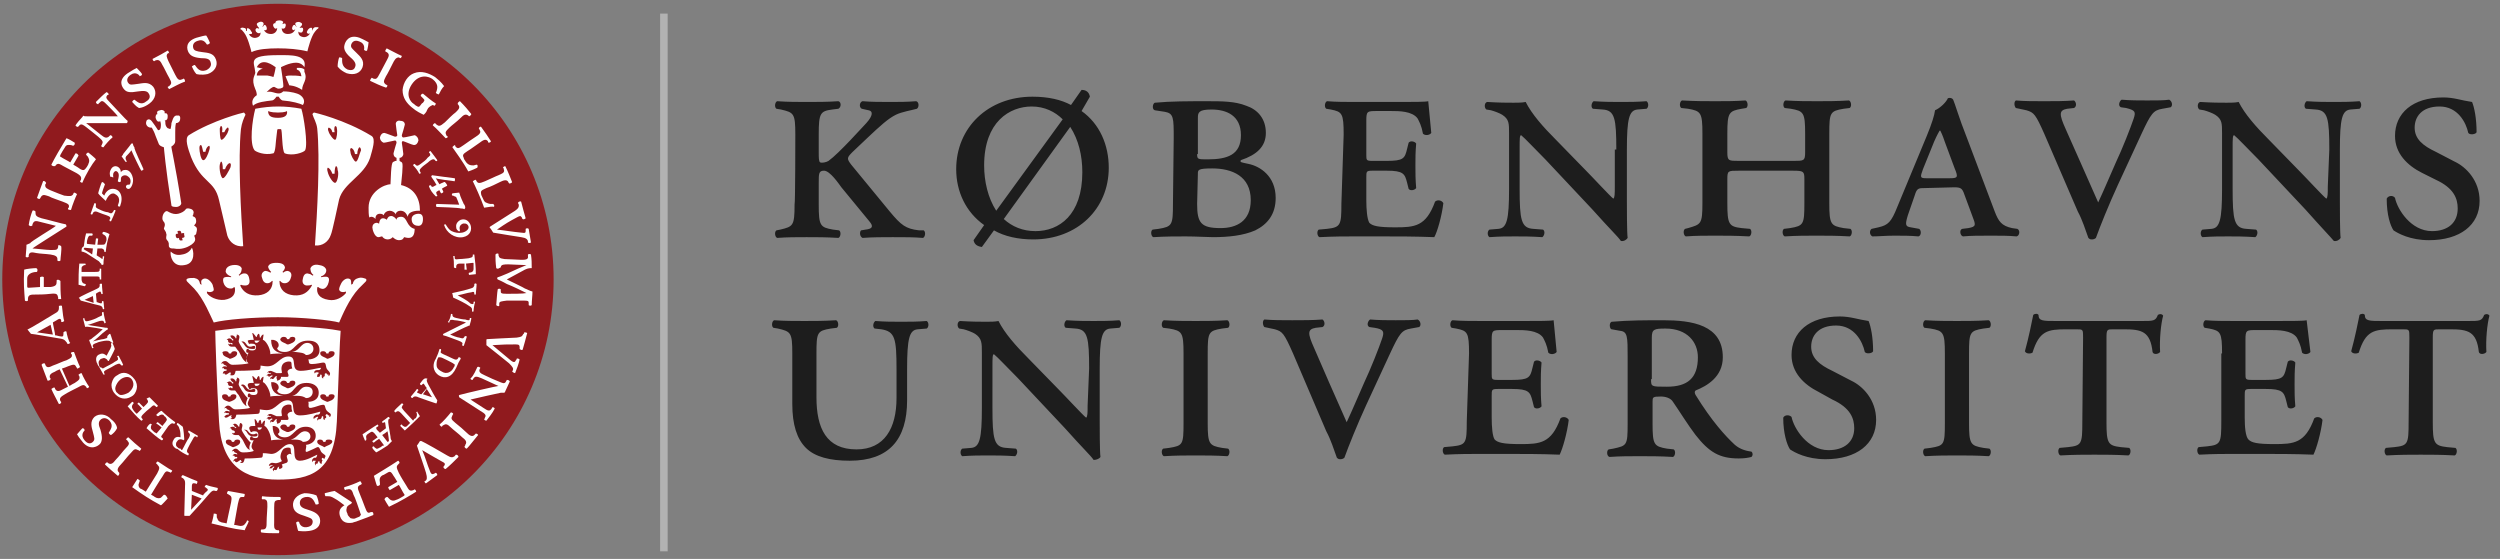 <svg xmlns="http://www.w3.org/2000/svg" xml:space="preserve" id="Layer_1" x="0" y="0" version="1.1" viewBox="0 0 331 74"><rect x="0" y="0" width="331" height="74" fill="#808080" stroke="none"/><style>.st1{fill:#1d1d1d}.st3{fill:#fff}</style><switch><g><path id="Line_00000090263027738006522490000013051533578474245535_" fill="#b2b2b2" d="M87.4 1.8h1V73h-1z"/><g id="DK_logotype"><path d="M105.3 17.8c0-2.8-.2-2.9-1.9-3.3l-.6-.1c-.3-.2-.2-.9.1-1 1.4.1 2.7.1 4 .1s2.6 0 4.1-.1c.4.1.4.8 0 1l-.8.1c-1.6.2-1.8.5-1.8 3.3v2.3c0 .8 0 1.3.2 1.4s.8 0 1.1-.2c1.4-1 4.6-4.6 5-5 .9-1 .9-1.6.3-1.7l-.9-.2c-.4-.2-.3-.9.1-1 1.2.1 2.3.1 3.7.1 1.2 0 2.1 0 3.4-.1.4.1.4.8.1 1-.7.2-2 .4-2.8.8-1 .5-2 1.4-3.8 3.1l-1.9 1.8c-.8.8-.8.9-.2 1.7l5.1 6.2c1.5 1.8 2.1 2.3 3.9 2.5h.6c.3.2.2.9-.1 1-1.3-.1-2.2-.1-4-.1-1.3 0-2.7 0-4 .1-.4-.2-.4-.8-.2-1l.6-.1c.9-.1 1.1-.4.5-1.1l-3.7-4.5c-.3-.4-1.5-2.2-2.3-2.2-.7 0-.7.4-.7 1.6v2.9c0 2.8.2 3 1.9 3.3l.8.1c.3.2.2.9-.1 1-1.6-.1-2.9-.1-4.2-.1s-2.6 0-3.9.1c-.3-.1-.4-.8-.1-1l.5-.1c1.7-.4 1.9-.5 1.9-3.3.1-.2.1-9.3.1-9.3zM143.2 14.7c2.4 1.7 3.6 4.5 3.6 7.5 0 5.5-4.2 9.5-10 9.5-2 0-3.8-.4-5.2-1.2l-1.6 2.2c-.7-.1-1-.4-1.1-.9l1.4-2c-2.4-1.7-3.7-4.4-3.7-7.4 0-5.5 4.2-9.6 10.1-9.6 2.1 0 3.8.4 5.1 1.1l1.4-2c.6 0 1 .3 1.1.9l-1.1 1.9zm-2.5 1.1c-1-1-2.4-1.7-4.1-1.7-2.9 0-6.3 2-6.3 7.8 0 2.1.5 4.3 1.6 6l8.8-12.1zM132.9 29c1.1 1 2.5 1.6 4.2 1.6 3.1 0 6.2-2.1 6.2-7.8 0-2.2-.5-4.3-1.6-6L132.9 29zM155.4 18.3c0-2.7 0-3.3-1.2-3.5l-1.3-.2c-.4-.1-.3-.9 0-1 2.1-.2 4.5-.2 6.9-.2 2 0 3.7 0 5.2.6 1.5.5 2.6 1.7 2.6 3.6 0 1.8-1.2 2.9-3.3 3.6-.2.3.1.3 1 .5 1.5.3 3.6 1.6 3.6 4.5 0 2.2-1.1 3.5-2.7 4.3-1.6.7-3.6.9-5.6.9-.8 0-2.2-.1-3.6-.1-1.3 0-2.7 0-4.3.1-.3-.1-.4-.8-.1-1l.8-.1c1.8-.3 1.9-.5 1.9-3.3l.1-8.7zm3.1 2.1c0 .7.1.7 1.4.7 2.6 0 4.4-.6 4.4-3.2s-1.9-3.4-3.9-3.4c-1.7 0-1.8.4-1.8 1.1v4.8h-.1zm0 6.6c0 2.5.5 3.2 3.1 3.2 2.1 0 4-.9 4-3.7 0-3.2-2.5-4.2-5.1-4.2-1.9 0-1.9.2-1.9.7l-.1 4zM177.9 17.8c0-2.8-.2-3-1.7-3.3l-.6-.1c-.3-.2-.2-.9.1-1 1.2.1 2.5.1 3.8.1h5.8c1.8 0 3.4 0 3.8-.1l.4 4.2c-.2.3-.8.4-1.1.1-.2-1.1-.5-1.6-.7-2-.7-1-2.5-1-3.5-1h-1.8c-1.4 0-1.5 0-1.5 1.3v4.5c0 .7 0 .8.8.8h1.9c2.2 0 2.4-.3 2.7-1.6l.2-.8c.2-.3.8-.2 1 .1-.1 1.2-.1 1.9-.1 2.9s0 1.8.1 3c-.2.3-.8.4-1 .1l-.2-.8c-.3-1.2-.5-1.6-2.7-1.6h-1.9c-.8 0-.8.1-.8.9v3c0 1.2.1 2.5.4 3 .4.4 1.1.6 3.4.6 2.6 0 4.1-.1 5.3-3.4.3-.3.9-.2 1.1.2-.2 1.7-.8 3.8-1.2 4.5-2.6-.1-4.8-.1-7-.1h-3.6c-1.3 0-2.6 0-4.6.1-.3-.1-.4-.8-.1-1l1.1-.1c1.8-.2 1.9-.5 1.9-3.3l.3-9.2zM214 19.8c0-4.1-.2-5.2-1.8-5.3l-1.3-.1c-.3-.2-.2-.8.1-1 1.5.1 2.5.1 3.6.1s2.1 0 3.4-.1c.3.2.3.8 0 1l-1.2.1c-1.1.1-1.4 1.2-1.4 5.3v6.9c0 .8 0 4.1.1 4.8-.1.2-.5.5-.9.4-.4-.6-1.3-1.4-3.8-4.2l-6.2-6.6c-1.6-1.6-2.6-2.7-3.2-3.2-.2 0-.2.5-.2 1.7V25c0 4.1.2 5.2 1.8 5.3l1.3.1c.3.2.2.8-.1 1-1.5-.1-2.5-.1-3.6-.1s-2 0-3.4.1c-.3-.2-.3-.8 0-1l1.2-.1c1.1-.1 1.4-1.2 1.4-5.3v-7.3c0-1.4 0-1.9-.9-2.5-.3-.2-1.1-.5-1.5-.6l-.6-.1c-.3-.2-.3-.9.1-1 1.6.1 2.7.1 3.5.1.6 0 1.1 0 1.6-.1.8 1.6 2.3 3.3 4 5l3.9 4c.9.9 3.3 3.5 3.7 3.8.2-.1.2-.7.2-1.6v-4.9h.2zM237.5 21.3c1.3 0 1.5 0 1.5-1.1v-2.5c0-2.8-.2-3-1.9-3.3l-.8-.1c-.3-.2-.2-.9.1-1 1.6.1 2.9.1 4.2.1s2.6 0 4.2-.1c.3.1.4.8.1 1l-.8.1c-1.8.3-1.9.5-1.9 3.3v9.2c0 2.8.2 3 1.9 3.3l.9.1c.3.2.2.9-.1 1-1.7-.1-3.1-.1-4.4-.1s-2.6 0-4.2.1c-.3-.1-.4-.8-.1-1l.8-.1c1.8-.3 1.9-.5 1.9-3.3v-3.2c0-1-.1-1.1-1.5-1.1h-7.2c-1.4 0-1.5 0-1.5 1.1v3.2c0 2.8.2 3.1 1.9 3.3l1.1.1c.3.2.2.9-.1 1-1.9-.1-3.2-.1-4.5-.1s-2.6 0-3.9.1c-.3-.1-.4-.8-.1-1l.4-.1c1.7-.5 1.9-.5 1.9-3.3v-9.2c0-2.8-.2-3-1.9-3.3l-.9-.1c-.3-.2-.2-.9.1-1 1.8.1 3 .1 4.4.1s2.6 0 4-.1c.3.1.4.8.1 1l-.6.1c-1.7.3-1.9.5-1.9 3.3v2.5c0 1.1.2 1.1 1.5 1.1h7.3zM254.9 24.9c-.9 0-1.1 0-1.4 1l-.9 2.6c-.4 1.3-.3 1.5.4 1.6l1.1.2c.3.2.3.9-.1 1-1-.1-2.1-.1-3.2-.1s-2.1.1-2.9.1c-.4-.2-.4-.8-.1-1l.9-.2c1.3-.3 1.7-.7 2.5-2.7l3.9-9.4c.7-1.7 1-2.7 1.1-3.4.7-.3 1.5-1.1 1.7-1.6.3-.1.6 0 .7.2.2.4.8 2.5 1.8 5l3.7 9.8c.5 1.3.9 1.9 2.3 2.2l.7.1c.4.2.3.9-.1 1-1.1-.1-2-.1-3.4-.1-1.5 0-2.7 0-3.7.1-.4-.1-.5-.9-.1-1l.8-.1c1.1-.2 1-.4.5-1.7l-1-2.7c-.3-.9-.5-1-1.4-1l-3.8.1zm3.2-1.3c1.1 0 1.2-.1.7-1.3l-1.3-3.5c-.3-.9-.5-1.3-.6-1.5h-.1c-.1.2-.3.5-.7 1.4l-1.5 3.7c-.4 1.1-.4 1.2.5 1.2h3zM270.7 17.8c-1.2-2.7-1.4-2.9-2.4-3.2l-1.4-.3c-.2-.2-.3-.8 0-1 1.1.1 2.4.1 3.7.1 1.5 0 2.7 0 4-.1.3.2.4.8 0 1l-.9.1c-1.1.2-1.1.7-.2 2.7l2 4.5c1 2.3 1.7 3.8 2.3 5.2.8-1.7 1.5-3.4 2.3-5.2.9-1.9 2-4.7 2.4-5.9.3-.9.2-1.1-1-1.4l-.7-.1c-.4-.2-.2-.8.1-1 1.2.1 2.3.1 3.4.1 1.3 0 2.2 0 2.9-.1.4.2.5.8.2 1l-1.1.2c-1.2.2-1.5.6-2.8 3.4l-3.1 6.7c-1.2 2.6-2.4 5.6-2.9 7-.1.1-.3.2-.5.2s-.3 0-.5-.2c-.4-1.1-.8-2.4-1.4-3.5l-4.4-10.2zM308.4 19.8c0-4.1-.2-5.2-1.8-5.3l-1.3-.1c-.3-.2-.2-.8.1-1 1.5.1 2.5.1 3.6.1s2.1 0 3.4-.1c.3.2.3.8 0 1l-1.2.1c-1.1.1-1.4 1.2-1.4 5.3v6.9c0 .8 0 4.1.1 4.8-.1.2-.5.5-.9.4-.5-.6-1.3-1.4-3.8-4.2l-6.2-6.6c-1.6-1.6-2.6-2.7-3.2-3.2-.2 0-.2.5-.2 1.7V25c0 4.1.2 5.2 1.8 5.3l1.3.1c.3.2.2.8-.1 1-1.5-.1-2.5-.1-3.6-.1s-2 0-3.4.1c-.3-.2-.3-.8 0-1l1.2-.1c1.1-.1 1.4-1.2 1.4-5.3v-7.3c0-1.4 0-1.9-.9-2.5-.3-.2-1.1-.5-1.5-.6l-.6-.1c-.3-.2-.3-.9.1-1 1.6.1 2.7.1 3.5.1.6 0 1.1 0 1.6-.1.8 1.6 2.3 3.3 4 5l3.9 4c.9.9 3.3 3.5 3.7 3.8.2-.1.2-.7.2-1.6l.2-4.9zM320.7 22.9c-2-1-3.6-2.6-3.6-4.9 0-3 2.3-5.1 6.4-5.1 1.4 0 2.4.4 3.8.6.3.7.6 2.2.6 4-.1.3-.9.4-1.1.1-.3-1.4-1.4-3.5-3.8-3.5s-3.3 1.4-3.3 2.8c0 1.5 1.1 2.4 2.8 3.2l2.5 1.3c1.5.7 3.3 2.5 3.3 5.2 0 3.2-2.6 5.2-6.7 5.2-2.5 0-4.1-.9-4.7-1.3-.4-.6-.9-2-.9-4.2.2-.4.8-.5 1.1-.1.3 1.5 2.1 4.4 4.9 4.4 2.1 0 3.4-1.1 3.4-3 0-1.3-.5-2.7-2.9-3.8l-1.8-.9zM104.9 46.8c0-2.8-.2-2.9-1.9-3.3l-.6-.1c-.3-.2-.2-.9.1-1 1.4.1 2.7.1 4 .1s2.6 0 4.2-.1c.3.1.4.8.1 1l-.8.1c-1.8.3-1.9.5-1.9 3.3v5.8c0 4.1 1.3 6.9 5.3 6.9 3.7 0 5.3-2.8 5.3-6.8v-3.8c0-4.1-.2-5-2-5.3l-.9-.1c-.3-.2-.2-.8.1-1 1.3.1 2.2.1 3.4.1s2.1 0 3.4-.1c.3.2.3.8 0 1l-1.2.1c-1.1.1-1.4 1.2-1.4 5.3V53c0 5.2-2.4 8-7.6 8-2.6 0-4.6-.5-5.8-1.7-1.2-1.2-1.8-3.1-1.8-5.8v-6.7zM144.2 48.8c0-4.1-.2-5.2-1.8-5.3l-1.3-.1c-.3-.2-.2-.8.1-1 1.5.1 2.5.1 3.6.1s2.1 0 3.4-.1c.3.2.3.8 0 1l-1.2.1c-1.1.1-1.4 1.2-1.4 5.3v6.9c0 .8 0 4.1.1 4.8-.1.2-.5.4-.9.4-.4-.6-1.3-1.4-3.8-4.2l-6.2-6.6c-1.6-1.6-2.6-2.7-3.2-3.2-.2 0-.2.5-.2 1.7V54c0 4.1.2 5.2 1.8 5.3l1.3.1c.3.2.2.8-.1 1-1.5-.1-2.5-.1-3.6-.1s-2 0-3.4.1c-.3-.2-.3-.8 0-1l1.2-.1c1.1-.1 1.4-1.2 1.4-5.3v-7.3c0-1.3 0-1.9-.9-2.5-.3-.2-1.1-.5-1.5-.6l-.6-.1c-.3-.2-.3-.9.1-1 1.6.1 2.7.1 3.5.1.6 0 1.1 0 1.6-.1.8 1.6 2.3 3.3 4 5l3.9 4c.9.9 3.3 3.5 3.7 3.8.2-.1.2-.7.2-1.6l.2-4.9zM156.7 46.8c0-2.8-.2-3-1.9-3.3l-.8-.1c-.3-.2-.2-.9.1-1 1.6.1 2.9.1 4.2.1s2.6 0 4.2-.1c.3.1.4.8.1 1l-.8.1c-1.8.3-1.9.5-1.9 3.3V56c0 2.8.2 3 1.9 3.3l.8.1c.3.2.2.9-.1 1-1.6-.1-2.9-.1-4.2-.1s-2.6 0-4.2.1c-.3-.1-.4-.8-.1-1l.8-.1c1.8-.3 1.9-.4 1.9-3.3v-9.2zM171.2 46.8c-1.2-2.7-1.4-2.9-2.4-3.2l-1.4-.3c-.2-.2-.3-.8 0-1 1.1.1 2.4.1 3.7.1 1.5 0 2.7 0 4-.1.3.2.4.8 0 1l-.9.1c-1.1.2-1.1.7-.2 2.7l2 4.6c1 2.3 1.7 3.8 2.3 5.2.8-1.7 1.5-3.4 2.3-5.2.9-1.9 2-4.7 2.4-5.9.3-.9.2-1.2-1-1.4l-.7-.1c-.4-.2-.2-.8.1-1 1.2.1 2.3.1 3.4.1 1.3 0 2.2 0 2.9-.1.4.2.5.8.2 1l-1.1.2c-1.2.2-1.5.6-2.8 3.4l-3.1 6.7c-1.2 2.6-2.4 5.6-2.9 7-.1.1-.3.2-.5.2s-.3 0-.5-.2c-.4-1.1-.8-2.4-1.4-3.5l-4.4-10.3zM194.5 46.8c0-2.8-.2-3-1.7-3.3l-.6-.1c-.3-.2-.2-.9.1-1 1.2.1 2.5.1 3.8.1h5.8c1.8 0 3.4 0 3.8-.1l.4 4.2c-.2.3-.8.4-1.1.1-.2-1.1-.5-1.6-.7-2-.7-1-2.5-1-3.5-1H199c-1.4 0-1.5 0-1.5 1.3v4.5c0 .7 0 .8.8.8h1.9c2.2 0 2.4-.3 2.7-1.6l.2-.8c.2-.3.8-.2 1 .1-.1 1.2-.1 1.9-.1 2.9s0 1.8.1 2.9c-.2.3-.8.4-1 .1l-.2-.8c-.3-1.2-.5-1.6-2.7-1.6h-1.9c-.8 0-.8.1-.8.9v2.9c0 1.2.1 2.5.4 2.9.4.4 1.1.6 3.4.6 2.6 0 4.1-.1 5.3-3.4.3-.3.9-.2 1.1.2-.2 1.7-.8 3.8-1.2 4.6-2.6-.1-4.8-.1-7-.1h-3.6c-1.3 0-2.6 0-4.6.1-.3-.1-.4-.8-.1-1l1.1-.1c1.8-.2 1.9-.4 1.9-3.3l.3-9zM215.5 47.3c0-2.7 0-3.4-1-3.5l-1.1-.2c-.3 0-.4-.9 0-1 2.3-.2 4.6-.2 6.8-.2 3.8 0 7.9.6 7.9 4.9 0 2.6-2.1 3.8-3.6 4.4-.2.2-.1.4 0 .6 2.1 3.4 3.9 5.4 5.2 6.6.7.6 1.5.8 2.2.9.2.2.2.5 0 .7-.4.1-.9.2-1.7.2-2.5 0-3.9-.8-5.7-3.1-1-1.3-2.1-3.1-3-4.4-.3-.5-1-.7-1.6-.7-1.1 0-1.1.1-1.1.7v2.9c0 2.8.2 3 1.9 3.3l.9.1c.3.2.2.9-.1 1-1.7-.1-3.1-.1-4.4-.1s-2.6 0-4 .1c-.4-.1-.4-.9-.1-1l.6-.1c1.8-.4 1.9-.4 1.9-3.3v-8.8zm3.1 2.9c0 1 0 1 2.1 1 2.7 0 4.1-1.1 4.1-3.9 0-2-1.4-3.8-4.3-3.8-1.5 0-1.8.1-1.8 1.2v5.5zM240.8 51.9c-2-1-3.6-2.6-3.6-4.9 0-3 2.3-5.1 6.4-5.1 1.4 0 2.4.4 3.8.6.3.7.6 2.2.6 4-.1.3-.9.4-1.1.1-.3-1.4-1.4-3.5-3.8-3.5s-3.3 1.4-3.3 2.8c0 1.5 1.1 2.4 2.8 3.2l2.5 1.3c1.5.7 3.3 2.5 3.3 5.2 0 3.2-2.6 5.2-6.7 5.2-2.5 0-4.1-.9-4.7-1.3-.4-.6-.9-2.1-.9-4.2.2-.4.8-.4 1.1-.1.3 1.5 2.1 4.4 4.9 4.4 2.1 0 3.4-1.1 3.4-2.9 0-1.3-.5-2.7-2.9-3.8l-1.8-1zM257.5 46.8c0-2.8-.2-3-1.9-3.3l-.8-.1c-.3-.2-.2-.9.1-1 1.6.1 2.9.1 4.2.1s2.6 0 4.2-.1c.3.1.4.8.1 1l-.8.1c-1.8.3-1.9.5-1.9 3.3V56c0 2.8.2 3 1.9 3.3l.8.1c.3.2.2.9-.1 1-1.6-.1-2.9-.1-4.2-.1s-2.6 0-4.2.1c-.3-.1-.4-.8-.1-1l.8-.1c1.8-.3 1.9-.4 1.9-3.3v-9.2zM275.8 44.7c0-1.1 0-1.1-.9-1.1h-1.3c-2.5 0-3.6.2-4.5 3.1-.4.2-.9.1-1-.2.5-1.8.9-3.8 1.1-4.8.2-.2.6-.2.7 0 0 .8.6.8 2.3.8h11.4c1.5 0 1.8 0 2.1-.8.3-.2.6-.1.7.1-.3 1.1-.5 3.2-.4 4.8-.2.3-.9.4-1 0-.3-2.7-1.4-3-3.8-3h-1.4c-.8 0-.9 0-.9 1.1v11.2c0 2.8.2 3.1 1.9 3.3l1.1.1c.3.2.2.9-.1 1-1.7-.1-3.2-.1-4.5-.1s-2.8 0-4.5.1c-.3-.1-.4-.8-.1-1l1.1-.1c1.8-.2 1.9-.4 1.9-3.3l.1-11.2zM294.2 46.8c0-2.8-.2-3-1.7-3.3l-.6-.1c-.3-.2-.2-.9.1-1 1.2.1 2.5.1 3.8.1h5.8c1.8 0 3.4 0 3.8-.1l.5 4.2c-.2.3-.8.4-1.1.1-.2-1.1-.5-1.6-.7-2-.7-1-2.5-1-3.5-1h-1.8c-1.4 0-1.5 0-1.5 1.3v4.5c0 .7 0 .8.8.8h1.9c2.2 0 2.4-.3 2.7-1.6l.2-.8c.2-.3.8-.2 1 .1-.1 1.2-.1 1.9-.1 2.9s0 1.8.1 2.9c-.2.3-.8.4-1 .1l-.2-.8c-.3-1.2-.5-1.6-2.7-1.6h-2c-.8 0-.8.1-.8.9v2.9c0 1.2.1 2.5.5 2.9.4.4 1.1.6 3.4.6 2.6 0 4.1-.1 5.3-3.4.3-.3.9-.2 1.1.2-.2 1.7-.8 3.8-1.2 4.6-2.6-.1-4.8-.1-7-.1h-3.6c-1.3 0-2.6 0-4.5.1-.3-.1-.4-.8-.1-1l1.1-.1c1.8-.2 1.9-.4 1.9-3.3v-9h.1zM319 44.7c0-1.1 0-1.1-.9-1.1h-1.3c-2.5 0-3.6.2-4.5 3.1-.4.2-.9.1-1-.2.5-1.8.9-3.8 1.1-4.8.2-.2.6-.2.7 0 0 .8.6.8 2.3.8h11.4c1.5 0 1.8 0 2.1-.8.3-.2.6-.1.7.1-.3 1.1-.5 3.2-.4 4.8-.2.3-.9.4-1 0-.3-2.7-1.4-3-3.8-3H323c-.8 0-.9 0-.9 1.1v11.2c0 2.8.2 3.1 1.9 3.3l1.1.1c.3.2.2.9-.1 1-1.7-.1-3.2-.1-4.5-.1s-2.8 0-4.5.1c-.3-.1-.4-.8-.1-1l1.1-.1c1.8-.2 1.9-.4 1.9-3.3l.1-11.2z" class="st1"/></g><path fill="#901a1e" d="M73.3 37c0 20.2-16.4 36.5-36.5 36.5C16.6 73.5.3 57.1.3 37 .3 16.8 16.6.5 36.8.5 56.9.5 73.3 16.8 73.3 37z"/><path d="M60.4 35.5v-.2c0-.2.1-.4.5-.4h.6v.8h.3c0-.1-.1-.7-.1-.8.1 0 .8-.1.9-.1.1 0 .1 0 .1.1v.7c0 .5-.5.5-.6.5-.1.1 0 .2 0 .3.2 0 .7-.1.9-.1 0-1.1-.1-1.7-.2-2.6h-.2v.1c0 .3-.2.3-.6.4-.2 0-.7.1-1.2.1-.6.1-.6 0-.6-.3v-.1H60c.1.5.1 1 .1 1.5.1.1.2.1.3.1zM19.4 52.8l.1.1c.1.2.2.3-.1.6l-.4.4-.6-.6c-.1 0-.2.1-.2.2.1 0 .5.5.6.6l-.6.6c-.1.1-.1.1-.2 0s-.3-.3-.4-.5c-.3-.4 0-.7.1-.8 0-.1-.1-.2-.2-.2l-.6.6c.8.9 1.1 1.3 1.8 1.9.1 0 .2-.1.2-.2l-.1-.1c-.2-.2 0-.4.2-.6.2-.2.5-.5.9-.8.4-.4.5-.4.7-.2l.1.1c.1 0 .2-.1.2-.2l-1.1-1.1c-.3.1-.4.2-.4.2zM60.6 39.1c1-.2 1.1-.3 1.8-.4.3-.1.4-.1.4.2v.1h.2c0-.4.1-.9.1-1.4-.1-.1-.2-.1-.3 0v.2c-.1.2-.1.3-.5.4-.2.1-2.3.6-2.4.6-.1 0 0 0 0 .1 0 0 .1.4.1.5.7.3 1.7.8 2.1 1.1.4.2.4.4.4.5v.2c0 .1.2.1.2 0 0-.3.1-.9.2-1.2 0-.1-.2-.1-.2 0v.1c0 .2-.1.2-.4.1-.5-.5-1.2-.8-1.7-1.1zM54.7 21.9c0-.1.1-.2.2-.2l.1.1c.2.2.3.2.7-.1.3-.2.8-.6.9-.8.2-.2.5-.3.3-.6l-.1-.1c0-.1.1-.2.2-.2.3.4.7.9.9 1.2 0 .1-.1.2-.2.1-.1 0-.1-.1-.1-.1-.2-.2-.4-.1-.7.1-.3.3-.8.6-1 .8-.3.3-.4.4-.3.6 0 0 .1.1.1.2s-.1.1-.2.1c-.1-.3-.5-.8-.8-1.1zM14.7 29.3c-.1 0-.2 0-.2-.1s0-.2.1-.2c0-.3 0-.3-.5-.5-.3-.1-.9-.3-1.1-.4-.2-.1-.5-.2-.7.1 0 0 0 .1-.1.2-.1 0-.2 0-.2-.1.2-.6.4-1.1.5-1.4.1 0 .2 0 .2.1v.2c-.1.3.2.4.4.5.4.2.9.4 1.2.4.4.2.5.2.7-.1l.1-.2c.1 0 .2 0 .2.1-.1.3-.4 1-.6 1.4zM56.8 24.7c0-.1.1-.2.2-.2 0 0 0 .1.1.1 0 .1.1.2.3.1.2-.1.3-.2.4-.2-.1-.2-.4-.7-.7-1.1 0-.1.1-.2.1-.2.1 0 2.8.4 3 .4.1.1 0 .3 0 .4-.1 0-2.4-.3-2.5-.4.2.3.4.7.5.8.1-.1.4-.2.6-.3h.1c.1.1.2.2.3.4v.1c-.2.1-.6.3-.7.4.1.1.2.4.2.4 0 .1-.2.2-.3.2 0 0-.2-.3-.2-.4-.1 0-.3.1-.4.2-.1.1 0 .2 0 .3 0 .1.1.1.1.2s-.1.1-.2.1c-.5-.5-.7-.8-.9-1.3zM57.8 27.4c-.1-.1-.1-.3 0-.4.1 0 2.7.1 3 .1-.1-.3-.3-.8-.4-1-.1-.1-.3-.1-.4-.2h-.1c-.1 0-.1-.2 0-.3.1 0 .7-.1.9-.1 0 .1.1.2.1.3 0 .1.4 1 .5 1.2.1.1.2.3.2.5 0 .1-.1.1-.1.2-.2-.1-.4-.1-.5-.1-.2-.1-2.9-.2-3.2-.2zM19 22.4c0 .1-.2.2-.3.2-.1-.1-1.2-2.4-1.3-2.7-.2.3-.6.7-.7.8-.1.2-.1.3 0 .5 0 .1 0 .1.1.1 0 .1-.1.2-.2.1s-.4-.6-.5-.7c.1-.1.2-.2.2-.3.1-.1.7-.9.8-1 .1-.1.2-.3.3-.4h.2c0 .2.1.4.2.5-.1.2 1.1 2.6 1.2 2.9zM58.8 29.8c0-.1.1-.1.2-.1.2.3.4.7.8.9.4.2.9.3 1.4.2.5-.1 1-.5.8-.9-.2-.4-.6-.3-.7-.3-.5.2-.5.6-.4.9 0 .1-.1.2-.2.1s-.3-.2-.3-.5c-.1-.6.4-.9.6-1 .7-.2 1.1.2 1.3.7.2.6 0 1.4-1 1.6-1.1.2-2.2-.6-2.5-1.6zM60.2 48.4s0 .1-.1.2c-.3.7-1 1-1.6.6-.6-.3-.7-.6-.7-.9 0-.2 0-.4.1-.7.1-.2.1-.3.2-.3s.3 0 .5.1c0 0 1.5.7 1.5.8.1 0 .1 0 .1.2zm.5-1.1s0 .1-.1.2-.2.2-.6 0l-1.3-.6c-.4-.2-.4-.2-.3-.5v-.1c0-.1-.1-.1-.2-.1l-.2.6-.3.7c-.4.6-.5 1.6.4 2.2.8.5 1.7.3 2.3-1 .2-.5.4-.9.6-1.2 0-.2-.2-.2-.3-.2zM55.1 54.6c.1.1.1.2.1.3 0 .1 0 .3-.2.5-.1 0-.2.1-.3.3 0 0-1-1.1-1.2-1.3-.3-.4-.4-.4-.2-.7 0 0 0-.1.1-.1 0-.1-.1-.2-.2-.2-.3.3-.8.7-1 1 0 .1.1.2.2.2l.1-.1c.2-.1.3-.1.6.2.2.2 1.2 1.3 1.2 1.3l-.4.4c-.2.2-.4.1-.5 0-.1 0-.1-.1-.2-.2-.1 0-.2.1-.2.2l.6.6c.8-.7 1.3-1.2 2-1.9 0 0-.4-.6-.4-.7.1.1 0 .1-.1.2zM57.2 52.6l-1.2-.4.5-.7.7 1.1zm-1.6-1.8c0 .1.1.2.2.2l.1-.1c.2-.2.2-.1.4.2.1.2.2.2.2.3-.1.1-.6.7-.7.8-.1 0-.1 0-.3-.1-.2-.1-.4-.1-.2-.3 0-.1.1-.1.1-.1 0-.1-.1-.2-.2-.2-.1.2-.4.5-.8 1 0 .1.1.2.2.2l.1-.1c.2-.2.5-.1.7 0 .2.1 2.3.8 2.3.8h.1s.1-.3.1-.4c-.1-.1-1-1.7-1.2-2.1-.2-.4-.2-.5-.2-.6 0-.1.1-.1.1-.1 0-.1-.1-.1-.2-.1-.3-.1-.7.6-.8.7zM11.3 37.6c-.1 0-.2-.1-.3-.1-.1-.1-.2-.3-.2-.5v-.4h1.8c.5 0 .6 0 .6.3v.1h.2v-1.4c-.1 0-.2-.1-.2 0v.1c0 .3-.2.3-.6.3h-1.8v-.5c0-.3.3-.3.3-.4h.2c.1-.1 0-.2 0-.2h-.8c-.1 1.1-.1 1.8-.1 2.8.1 0 .7.2.8.2.2-.1.2-.3.1-.3zM11.2 39.7l1.1-.5.1.9-1.2-.4zm2.5.2c-.1-.1-.2 0-.2 0v.1c0 .2-.1.2-.4.1-.2-.1-.3-.1-.3-.1 0-.2-.1-.9-.1-1.1.1-.1.1-.1.3-.2.2-.1.3-.2.4.1v.1c.1.1.2 0 .2 0 0-.2-.1-.7-.1-1.3-.1-.1-.2 0-.3 0v.2c0 .3-.3.4-.5.5-.2.1-2.2 1-2.2 1.1-.1 0-.1 0 0 .1l.2.3c.1 0 1.8.5 2.3.6.5.1.5.2.6.4v.1c.1.1.2 0 .2 0 0-.1-.1-.9-.1-1zM17 52c-.4.2-.7.3-1 .3-.2 0-.4-.2-.6-.4-.1-.2-.2-.4-.1-.7.1-.3.3-.7.7-1 .6-.4 1.2-.4 1.5.1.4.7 0 1.3-.5 1.7zm.8-1.8c-.3-.4-.7-.7-1.1-.8-.4-.1-.8 0-1.2.3-.4.2-.6.6-.7 1-.1.4 0 .9.3 1.3.6.8 1.5 1 2.3.5.4-.2.6-.6.7-1 .1-.4 0-.9-.3-1.3zM23.2 55.9c0 .1-.1.2-.1.2H23c-.2-.1-.3-.1-.7.3-.2.3-.5.7-.7 1-.2.3-.4.4-.1.6l.1.1c0 .1-.1.2-.2.2-.5-.3-1.2-.9-2-1.6.1-.2.3-.5.5-.6.1 0 .2.1.2.1 0 .1-.1.1-.1.2s-.1.3.1.5.4.4.5.4c.1.1.2.1.2 0 .1-.1.5-.6.6-.7-.1-.1-.6-.5-.7-.5 0-.1.1-.2.2-.2.1.1.6.5.6.5s.3-.4.4-.5c.3-.4.2-.4 0-.7-.1-.1-.2-.1-.2-.2-.2-.2-.4-.1-.6 0-.1.1-.1.1-.2.1s-.2-.1-.2-.2c.1-.1.5-.5.7-.5.4.4 1.1 1 1.8 1.5zM14.4 44.3c0-.1.2-.1.2-.1.2.5.2.7.4 1.1 0 .1-.1.1-.2.1 0 0 0-.1-.1-.1-.1-.1-.1-.2-.6-.2-.3 0-1.2.2-1.3.3-.3.1-.6.2-.5.5 0 .1 0 .1.1.1 0 .1-.1.1-.2.1-.1-.4-.3-.7-.4-1.1.1 0 .3-.1.5-.3.3-.2 1-.8 1.3-1.1-.3-.1-1.6-.3-1.7-.3-.2 0-.4-.1-.6 0-.1-.2-.2-.8-.3-1.1 0-.1.2-.1.2 0v.1c.1.2.1.3.5.2.4-.1 1-.3 1.3-.5.4-.2.6-.2.5-.4v-.2c0-.1.2-.1.2-.1.1.7.2 1 .3 1.4 0 .1-.2.1-.2.1v-.1c-.1-.2-.1-.3-.6-.2-.4.1-1.3.5-1.6.5.3.1 1.3.2 1.8.3.5.1.7.1.8.1 0 0 .1.1.1.2-.1 0-.3.2-.7.5-.3.3-1.1 1-1.3 1.1.4-.1 1.2-.3 1.4-.3.3-.1.6-.1.5-.4M59.7 41.6c.1-.1.2 0 .2 0v.1c0 .2.1.3.5.4.4.1.9.2 1.2.2.3.1.6.2.6-.1v-.1h.2c0 .2-.1.6-.2.9v.1c-.1 0-.1 0-.3.1-.1 0-2.1 1-2.3 1.1.2.1 1 .4 1.2.4.4.1.5.2.7-.1 0 0 0-.1.1-.1s.2 0 .2.1c-.1.4-.3.9-.4 1.2-.1 0-.2 0-.2-.1v-.1c.1-.2 0-.3-.5-.5-.3-.1-1.8-.7-2-.7 0 0-.1-.1 0-.2l3-1.5c-.2-.1-1.2-.3-1.5-.3-.5-.1-.6-.1-.7.2v.1c-.1 0-.2 0-.2-.1.2-.1.4-.8.4-1zM11.1 32.9l.1-.1c.1 0 1 .1 1.1.1 0 .2-.1.7-.1.8-.2-.2-1-.6-1.1-.7v-.1zm-.3.4c.1 0 .4.1.6.2 0 0 1.4.9 1.7 1.1.2.2.2.3.3.3v.1c.1.1.2.1.3 0 0-.1 0-.6.1-1 0-.1-.2-.1-.2 0v.2c0 .1-.1.1-.2 0s-.5-.3-.6-.4c0-.1.1-.8.1-.9h.6c.3.1.3.3.3.3v.1c.1.1.2.1.2 0 .1-.8.2-1.4.5-2.3-.3-.2-.7-.3-.8-.3-.1 0-.2.2-.1.3.1 0 .1.1.2.1.3.2.3.4.3.6 0 .1 0 .2-.1.4-.1.3-.2.3-.5.3h-.6l.1-.8c-.1 0-.2-.1-.3 0l-.1.8c-.1 0-.9-.1-1-.1-.1 0-.1-.1-.1-.1 0-.1 0-.3.1-.6s.2-.4.3-.4h.3c.1-.1.1-.2 0-.3h-.8c-.2.7-.2 1.1-.3 1.7-.3.2-.3.3-.3.7-.1 0-.1 0 0 0zM51.4 58.5h-.1c-.1-.1-.6-.8-.7-.9.2-.1.6-.4.7-.5.1.3.2 1.2.2 1.3-.1 0-.1.1-.1.1zm.5-.1c-.1-.1-.2-.3-.2-.6 0-.1-.3-1.7-.3-1.9 0-.3 0-.4.1-.4l.1-.1c0-.1-.1-.2-.2-.2-.1.1-.5.4-.8.6 0 .1 0 .2.1.2s.1 0 .1-.1c.1 0 .2 0 .2.1s.1.6.1.7c-.1.1-.7.5-.8.6l-.4-.4c-.2-.3 0-.4.1-.4l.1-.1c0-.1-.1-.2-.1-.2-.7.4-1.2.8-2 1.3.1.4.3.7.3.8.1.1.2 0 .2-.1V58c-.1-.3.1-.5.3-.6.1-.1.2-.1.3-.2.2-.1.3 0 .5.2.1.1.3.4.4.5-.1.1-.6.4-.7.5 0 .1.1.2.2.2.1-.1.5-.4.7-.5.1.1.5.7.6.8.1.1 0 .1-.1.1s-.2.2-.5.3c-.3.2-.4.1-.5 0-.1 0-.1-.1-.2-.2-.2 0-.2.1-.2.2.1.2.3.4.5.6.6-.3 1-.6 1.5-.9l.6-.6c.1.1.1.1 0 0z" class="st3"/><path d="M13.6 48.8c.5-.3 1.4-.7 1.6-.9.4-.2.5-.3.4-.5 0-.1 0-.1-.1-.2 0-.1.2-.1.2-.1.2.4.5.9.6 1.2 0 .1-.2.1-.2.1l-.1-.1c-.2-.2-.2-.2-.7 0-.3.2-.9.5-1.1.6-.4.2-.5.3-.4.5 0 .1 0 .1.1.1 0 .1-.2.1-.2.1-.3-.5-.6-1.1-.7-1.2-.1-.1-.1-.3-.2-.4-.1-.3-.2-.9.4-1.1.4-.2.7 0 .9.2.2-.3.3-.6.5-.9.1-.3.2-.4.1-.6v-.1c0-.1.2-.1.2-.1 0 .1.2.4.3.8-.1.3-.7 1.4-.8 1.6h-.1c-.1-.2-.2-.3-.5-.4-.2 0-.3.1-.4.1-.1 0-.2.2-.3.3-.1.2 0 .4 0 .5 0 .1.1.2.1.3.4.1.4.2.4.2zM24.1 59.6c.3-.5.7-1.4.9-1.6.2-.4.2-.5 0-.7l-.1-.1c0-.1.1-.2.1-.2.3.2.9.5 1.2.7 0 .1-.1.2-.1.2s-.1 0-.1-.1c-.2-.1-.3 0-.5.4-.2.3-.5.9-.6 1.1-.2.4-.2.5 0 .7 0 0 .1 0 .1.1s-.1.2-.1.2c-.5-.2-1.1-.6-1.2-.7-.1-.1-.2-.2-.4-.2-.3-.2-.7-.6-.3-1.2.2-.4.6-.4.9-.3 0-.3 0-.7-.1-1-.1-.3-.1-.4-.3-.6l-.1-.1c0-.1.1-.2.1-.2.1 0 .4.3.7.5.1.3.2 1.5.2 1.7 0 0-.1 0-.1.1-.1-.1-.4-.2-.6-.1-.2.1-.2.2-.3.3-.1.1-.1.3-.1.4 0 .2.2.3.3.4.1.1.2.1.3.1.1.2.2.2.2.2zM15.6 27.2c0-.1.5-.9-.2-1.4-.6-.5-1.1.1-1.4.8-.2-.2-.9-.8-1-1 0-.1.4-1.4.5-1.5.2 0 .3.2.4.3-.1.2-.4 1.1-.4 1.2l.3.3c.1-.3.5-.9 1.1-.9 1 0 1.5 1 1 2.3-.1.1-.2.1-.3-.1zM14.6 23.4c0-.1-.2-.5.1-1 .1-.2.3-.4.6-.4.2 0 .7.2.7.8.2-.3.4-.3.7-.3.1 0 .7.1.9 1.1.1.6-.2 1.3-.5 1.4-.3.1-.6-.3-.3-.5.1-.1.3 0 .4-.1.1-.2.2-.7-.2-1-.2-.2-.6-.3-.9 0-.1.1-.1.3-.1.6-.1.2-.3.1-.4 0 0-.2.2-.6.1-1-.1-.3-.4-.5-.6-.2-.2.2-.1.6-.1.7-.2-.1-.3-.1-.4-.1zM49 10.7c0-.1.1-.3.2-.4.1 0 .2.1.2.1.4.1.5.1.9-.7.2-.4.7-1.3.9-1.7.2-.4.5-.8 0-1.1-.1 0-.1-.1-.2-.1 0-.1.1-.3.2-.4.8.4 1.5.8 2 1 0 .1-.1.3-.2.3s-.1-.1-.2-.1c-.4 0-.6.4-.8.8-.3.6-.7 1.4-.9 1.7-.3.6-.4.8 0 1.1.1 0 .1.1.2.1 0 .1-.1.3-.2.3-.6-.2-1.5-.6-2.1-.9zM57.3 16.6c0-.1.2-.3.3-.3l.2.2c.3.2.4.3 1.1-.3.4-.4 1.1-1.1 1.4-1.3.3-.3.7-.6.4-1-.1-.1-.1-.1-.1-.2s.2-.3.3-.3c.6.6 1.2 1.3 1.5 1.7 0 .1-.2.3-.3.3l-.1-.1c-.4-.3-.7 0-1 .3-.5.5-1.2 1-1.5 1.3-.5.5-.6.6-.4 1 0 .1.1.1.2.2 0 .1-.2.2-.3.2-.5-.5-1.2-1.3-1.7-1.7zM59.7 54.6c.1 0 .3.1.3.2s-.1.1-.1.2c-.2.4-.2.5.4 1 .4.3 1.2 1 1.5 1.3.3.3.7.6 1 .3l.2-.2c.1 0 .3.1.3.2-.6.7-1.1 1.4-1.5 1.8-.1 0-.3-.1-.3-.3.1-.1.1-.1.1-.2.3-.4 0-.7-.4-1-.5-.5-1.2-1-1.5-1.3-.5-.5-.7-.5-1-.3-.1 0-.1.1-.2.2-.1 0-.3-.2-.3-.3.4-.3 1.1-1.1 1.5-1.6zM37.1 65.8c.1.1.1.3 0 .4h-.3c-.4.1-.5.1-.5 1v2c0 .4-.1.9.4 1h.2c.1.1.1.3 0 .4-.9 0-1.7 0-2.3-.1-.1-.1-.1-.3 0-.4h.2c.5 0 .5-.4.5-1 0-.7.1-1.6.1-2 0-.7 0-.9-.4-1h-.3c-.1-.1 0-.3 0-.4.7.1 1.8.1 2.4.1zM18.7 59.4c0 .1-.2.3-.2.3-.1 0-.1-.1-.2-.1-.4-.2-.5-.2-1 .4-.4.4-1 1.2-1.3 1.5-.3.3-.6.7-.3 1 .1.1.1.1.1.2s-.1.3-.2.3c-.7-.6-1.3-1.1-1.7-1.5 0-.1.2-.3.3-.3l.1.1c.4.3.7 0 1-.4.5-.5 1-1.2 1.3-1.5.5-.5.6-.7.3-1 0-.1-.1-.1-.2-.2 0-.1.2-.3.3-.3.4.4 1.2 1.1 1.7 1.5zM9.4 27.8c-.1 0-.3 0-.4-.1 0-.1 0-.2.1-.2.1-.4 0-.5-.8-.8-.5-.2-1.5-.5-1.8-.7-.4-.1-.8-.4-1.1.1 0 .1-.1.1-.1.2-.1.1-.3 0-.4-.1.3-.9.6-1.6.8-2.2.1-.1.3 0 .4.2 0 .1 0 .1-.1.2-.1.5.3.6.7.8.7.3 1.5.6 1.8.7.8.1 1 .1 1.2-.2 0-.1.1-.2.1-.2.1 0 .3.1.4.2-.2.4-.6 1.4-.8 2.1zM62 22.7c-.7-1.3-1.7-2.6-2.1-3.2 0-.1.2-.2.3-.3.1.1.1.1.1.2.3.3.4.3 1.1-.2.4-.3 1.3-.9 1.6-1.1.3-.2.8-.5.5-.9 0-.1-.1-.1-.1-.2s.2-.3.3-.2c.5.7 1 1.4 1.3 1.9 0 .1-.2.2-.3.2-.1-.1-.1-.1-.1-.2-.3-.4-.7-.1-1.1.2-.6.4-1.1.8-1.6 1.1-.6.4-.7.5-.5.9 0 .1.1.3.2.4.1.2.3.4.5.5.2.1.5.1.6.1.1 0 .3-.1.4-.1.1 0 .2.1.1.4-.2.1-.6.3-1.2.5zM64.1 27.5c-.5-1.4-1.2-2.9-1.5-3.5.1-.1.3-.2.4-.2 0 .1.1.1.1.2.2.3.4.3 1.1 0 .5-.2 1.5-.7 1.8-.8.4-.2.9-.3.7-.8 0-.1 0-.1-.1-.2 0-.1.2-.2.3-.2.4.8.7 1.6.9 2.1 0 .1-.2.2-.4.2 0-.1-.1-.1-.1-.2-.2-.4-.7-.2-1.1 0-.6.3-1.2.6-1.8.8-.6.3-.8.3-.7.8 0 .1.1.3.2.5s.2.5.4.6c.2.1.5.2.6.2h.4c.1.1.2.2.1.4-.1-.1-.7 0-1.3.1zM44.7 8.8c0-.4.1-.9.2-1.2.1 0 .3 0 .4.1 0 .4-.1 1.1.7 1.5.6.2.9 0 1-.3.2-.4 0-.8-.6-1.3-.8-.7-.9-1.2-.8-1.6.1-.5.6-1.5 2-1 .7.3 1 .5 1.2.6 0 .1-.1.8-.2 1.1-.1.1-.3 0-.4-.1 0-.1.2-.8-.6-1.1-.7-.3-1 .1-1.1.4-.1.4.1.5.7 1.1.5.5 1.1 1 .8 1.9-.3.8-1.1 1.1-2.1.8-.9-.4-1.2-.9-1.2-.9zM41.9 65.6c.2.4.3.9.3 1.1-.1.1-.3.1-.4.1-.2-.4-.4-1.1-1.3-1-.6.1-.8.4-.8.8 0 .5.4.7 1.1.9 1 .3 1.3.6 1.5 1 .2.5.2 1.6-1.4 1.8-.7.1-1.1 0-1.4 0-.1-.1-.2-.8-.3-1.1.1-.1.2-.2.4-.1 0 .1.2.8 1 .7.8-.1.8-.6.8-.8-.1-.4-.3-.4-1.1-.7-.6-.2-1.4-.4-1.5-1.3-.1-.8.5-1.5 1.5-1.7 1 0 1.6.3 1.6.3zM15.5 56.7c-.2.4-.5.7-.8.9-.1 0-.3-.2-.3-.3.2-.4.7-.9.1-1.6-.4-.4-.8-.4-1.1-.2-.4.3-.4.7-.1 1.4.3 1 .2 1.5 0 1.8-.3.4-1.3 1-2.3-.1-.5-.6-.7-.9-.8-1.1.1-.1.5-.6.7-.8.2 0 .3.1.3.3-.1.1-.6.6 0 1.3.5.6.9.4 1.1.2.3-.3.2-.5 0-1.3-.2-.7-.4-1.4.2-2 .6-.5 1.6-.4 2.2.3.8.6.8 1.2.8 1.2zM22.4 11.8c-.1-.1-.2-.2-.2-.3.1 0 .1-.1.2-.1.3-.3.4-.4 0-1.1-.3-.5-.7-1.4-.9-1.7-.2-.4-.4-.8-.9-.6-.1 0-.1.1-.2.1s-.2-.2-.2-.3c.8-.4 1.5-.8 2-1.1.1 0 .2.3.2.4l-.1-.1c-.4.3-.2.6 0 1.1l.9 1.8c.3.6.5.8.9.6.1 0 .2-.1.2-.1.1 0 .2.2.2.4-.6.2-1.5.7-2.1 1zM26 9.8c-.3-.3-.5-.8-.6-1 .1-.1.3-.2.4-.2.3.4.6 1 1.5.7.6-.3.7-.7.6-1-.1-.5-.5-.6-1.3-.6-1.1-.1-1.4-.4-1.6-.7-.3-.5-.5-1.5 1-2 .7-.2 1.1-.3 1.3-.3.1.1.4.7.5 1-.1.1-.2.2-.4.2-.1-.1-.4-.8-1.2-.5-.7.2-.7.7-.6 1 .1.3.4.4 1.2.5.7.1 1.5.1 1.8 1 .3.8-.2 1.6-1.1 1.9-.9.2-1.5 0-1.5 0zM18.4 14.3c-.4-.2-.7-.6-.9-.8 0-.1.2-.3.3-.3.4.3.9.8 1.6.2.5-.3.5-.7.3-1-.2-.4-.7-.4-1.4-.3-1.1.2-1.5.1-1.8-.2-.4-.4-.9-1.3.4-2.2.6-.4 1-.6 1.2-.7.1.1.6.6.7.8 0 .2-.1.2-.3.3 0-.1-.5-.7-1.2-.2-.6.4-.5.9-.3 1.1.2.3.5.2 1.3.1.7-.1 1.4-.3 2 .4.5.7.3 1.6-.5 2.2-.8.6-1.4.6-1.4.6zM63.2 48.6c.1-.1.3 0 .4.1l-.1.2c-.1.3 0 .5.7.8.6.3 1.3.6 1.8.8.5.2.8.4 1 0 0-.1.1-.1.1-.2.1 0 .3 0 .4.2-.1.2-.4.9-.6 1.3 0 .1-.1.1-.1.2h-.5c-.1 0-3.6.8-4 .9.3.2 1.4.9 1.7 1.1.6.4.8.5 1.1.1 0-.1.1-.1.1-.2.1 0 .3.1.3.2-.3.6-.8 1.2-1.1 1.6-.1 0-.3-.1-.3-.2 0 0 .1-.1.1-.2.2-.3.1-.5-.6-.9-.5-.3-2.6-1.7-2.8-1.8 0-.1-.1-.2 0-.3.7-.2 5-1.2 5.2-1.2-.3-.1-1.7-.8-2.2-1-.7-.3-.9-.3-1.1 0-.1.1-.1.1-.1.2-.1 0-.3 0-.3-.2.4-.3.8-1.3.9-1.5zM8 34.5c-.1.1-.3.1-.4 0v-.2c0-.3-.2-.5-.9-.6-.7-.1-1.4-.1-1.9-.2s-.9-.2-1 .3v.2c-.1.1-.3.1-.4 0 0-.3.1-1 .1-1.4v-.2c.1 0 .2-.1.5-.2 0-.2 3.1-2 3.4-2.3l-2-.5c-.7-.2-.9-.2-1.1.3 0 .1 0 .2-.1.2-.1.1-.3 0-.4-.1.1-.7.3-1.4.5-1.9.1-.1.3 0 .4.1v.2c0 .3.1.5.8.7.5.1 3 .8 3.2.8.1.1.1.2.1.3-.6.4-4.3 2.7-4.5 2.9.3 0 1.9.2 2.4.2.8 0 .9 0 1-.4v-.2c.1-.1.3 0 .4.1.1.4-.1 1.5-.1 1.9zM13.7 19.5c-.2 0-.3-.1-.3-.2 0 0 .1-.1.1-.2.2-.3.1-.5-.5-1-.5-.4-1.1-.9-1.5-1.2-.4-.3-.7-.6-1-.3 0 .1-.1.1-.2.2-.1 0-.3-.1-.3-.2.1-.2.6-.8.9-1.1 0 0 .1-.1.1-.2.1.1.2.1.5.1h4.1c-.2-.3-1.1-1.2-1.4-1.5-.5-.5-.7-.7-1-.3-.1 0-.1.1-.2.2-.1 0-.3-.1-.3-.3.5-.5 1-1 1.4-1.3.1 0 .3.2.3.3 0 0-.1.1-.2.1-.2.3-.2.4.4 1 .4.4 2.1 2.3 2.3 2.4 0 .1 0 .2-.1.3h-5.4c.3.2 1.5 1.2 1.9 1.5.6.5.8.5 1.1.3l.2-.2c.1 0 .3.1.3.3-.3.2-1 1-1.2 1.3zM10.8 49.4c-.1 0-.3.1-.4.2 0 .1.1.2.1.2.1.4 0 .5-.6.9-.2.1-.4.2-.7.4l-1-2.3c.3-.1.6-.2.8-.3.8-.3.9-.3 1.1.1 0 0 .1.1.1.2.1 0 .3-.1.4-.2-.3-.6-.6-1.5-.8-2-.1 0-.3 0-.4.1 0 .1 0 .2.1.2.1.4-.1.5-.7.8-.4.1-1.2.5-1.8.7-.4.2-.8.4-1-.1 0 0 0-.1-.1-.2-.1 0-.3 0-.4.2.2.5.5 1.3.8 2.1.1 0 .3 0 .4-.2 0-.1 0-.1-.1-.2-.1-.4.2-.6.7-.8.1-.1.4-.2.6-.3L9 51.2l-.6.3c-.4.2-.8.5-1.1 0 0 0 0-.1-.1-.2-.1 0-.3.1-.4.2.2.5.6 1.2 1 2 .1 0 .3-.1.3-.2s0-.1-.1-.2c-.2-.4.1-.6.6-.9.3-.2 1.3-.7 1.7-.9.7-.4.8-.4 1.1-.1 0 .1.1.1.1.2.1 0 .3-.1.3-.2-.3-.4-.8-1.3-1-1.8zM56.5 14.7c-.1.2-.2.3-.4.5-.4-.2-.9-.4-1.6-1-.6-.5-1.2-1.2-1.2-2.3.1-1 .7-1.9 1.5-2.2 1-.4 2 0 2.8.5.9.7 1.1 1.1 1.2 1.2-.3.3-.5.7-.7 1.1-.1 0-.3-.1-.4-.2.1-.2.2-.5.2-.8 0-.3-.2-.7-.6-1-.5-.4-1.8-.8-2.8.7-.9 1.4-.1 2.3.2 2.5.2.1.2.2.4.3.3.2.4.2.6-.1.1-.1.1-.2.3-.3.2-.3.3-.3 0-.6l-.3-.3c0-.1.1-.3.3-.3.6.5 1.2 1 1.7 1.3 0 .1-.1.3-.2.3s-.1-.1-.2-.1c-.2.1-.3.1-.6.4-.1.2-.2.3-.2.4zM10.9 24.2c-.1 0-.3-.1-.3-.2s0-.1.1-.1c.1-.4.1-.6-.6-1-.6-.3-1.3-.7-1.7-.9-.5-.3-.8-.5-1.1 0h-.2c-.1 0-.3-.1-.3-.2.4-.8 1.2-2.2 2-3.5.3.1.8.4 1.1.6 0 .2 0 .3-.2.4-.1 0-.2-.1-.4-.1s-.5-.1-.7.3c-.2.3-.5.8-.6 1-.1.2 0 .3.1.3.1.1 1.1.6 1.2.7l.7-1.2c.2 0 .3.1.4.3l-.7 1.2s.7.4.8.5c.6.4.7.2 1-.2.1-.2.2-.3.2-.4.2-.4.1-.7-.1-1l-.2-.2c0-.1.1-.3.3-.3.1.1.9.7 1 .9-.5.6-1.3 1.9-1.8 3.1zM52.7 61c.1 0 .2.2.2.3l-.1.1c-.3.3-.4.4 0 1.2.3.6.7 1.2 1 1.7.3.5.4.8.9.6.1 0 .1-.1.2-.1s.2.2.2.3c-.8.5-2.1 1.3-3.6 2-.2-.3-.5-.8-.6-1 .1-.2.2-.3.4-.3l.3.3c.1.1.4.3.8.1.4-.1.8-.4 1-.5.2-.1.2-.2.1-.3-.1-.1-.6-1.1-.7-1.2l-1.2.7c-.1-.1-.2-.3-.2-.4l1.2-.7s-.4-.7-.5-.8c-.4-.7-.5-.6-1-.3-.2.1-.3.2-.4.2-.4.2-.5.5-.4 1v.3c-.1.1-.3.2-.4.1-.1-.2-.3-1-.4-1.3.8-.5 2-1.2 3.2-2zM65.8 30.4c1.3-.9 1.5-1 2.6-1.6.4-.2.5-.3.7 0 0 .1 0 .1.1.2s.3 0 .4-.1c-.2-.7-.4-1.4-.6-2.2-.1-.1-.3 0-.4.1 0 .1 0 .2.1.3 0 .4-.1.5-.5.8-.3.2-3.3 2.1-3.3 2.1-.1.1-.1.1 0 .2 0 0 .3.4.4.6 1.2.2 3 .5 3.7.6.7.1.8.3.9.5v.2c.1.1.3.1.4 0-.1-.5-.2-1.3-.3-1.8-.1-.1-.3-.1-.4 0v.2c0 .3 0 .4-.6.3-1.1-.1-2.2-.3-3.2-.4zM65.2 45.7c1.6-.1 1.8-.1 3-.1.4 0 .6 0 .6.4v.2c.1.1.3.2.4.1.2-.7.4-1.4.6-2.2-.1-.1-.3-.1-.4-.1 0 .1 0 .2-.1.2-.2.4-.3.4-.9.5-.3 0-3.9.2-3.9.2-.1 0-.1.1-.1.1v.7c1 .8 2.4 1.9 3 2.4.5.5.6.7.5.9 0 .1-.1.2-.1.2.1.1.3.2.4.2.2-.5.5-1.3.6-1.8-.1-.1-.3-.2-.4-.1 0 .1 0 .1-.1.2-.1.2-.2.4-.7 0-.7-.6-1.7-1.4-2.4-2zM55.9 59.6c1.4.8 1.5.9 2.6 1.5.4.2.5.3.3.6l-.1.1c0 .2.2.3.3.3.6-.5 1.1-1 1.7-1.6 0-.2-.2-.3-.3-.3-.1 0-.1.1-.2.2-.3.2-.5.2-1-.1-.3-.2-3.3-1.9-3.4-1.9h-.2s-.3.5-.4.6c.4 1.2 1 2.9 1.2 3.6.2.7.1.9 0 1-.1.1-.1.1-.2.1 0 .1.1.3.2.3.4-.3 1.1-.8 1.5-1.1 0-.1-.1-.3-.2-.3s-.1.1-.2.1c-.2.1-.4.2-.6-.4-.3-.7-.6-1.8-1-2.7zM47.8 68.2c-.3-.9-.8-2.4-1-2.7-.2-.7-.4-.8-.8-.7-.1 0-.2 0-.3.1-.1-.1-.2-.3-.1-.4.7-.2 1.5-.5 2.1-.8.1.1.2.3.2.4-.1 0-.1.1-.2.1-.4.2-.4.4-.1 1.1.2.5.6 1.5.7 1.8.3.8.4.9.8.7h.2c.1 0 .2.3.1.4-1.2.5-1.9.7-2.1.8-.2.1-.4.1-.6.2-.6.1-1.4.1-1.7-.9-.2-.7.1-1.1.6-1.4-.4-.3-.9-.7-1.3-.9-.5-.3-.6-.3-1-.3h-.2c-.1-.1-.1-.3-.1-.4.1 0 .7-.2 1.3-.3.3.2 2 1.3 2.3 1.5l-.1.2c-.2.1-.6.3-.6.6-.1.3 0 .5.1.7 0 .2.2.4.4.6.3.1.6.1.7 0 .2-.1.3-.1.5-.2.1-.1.1-.2.2-.2zM25.3 67.5l.1-2 1.3.5-1.4 1.5zm2-3.3c-.2.1-.2.3-.2.3.1 0 .1 0 .2.1.3.2.3.3-.1.6-.2.2-.3.3-.3.4-.2-.1-1.3-.5-1.5-.6v-.5c0-.3 0-.6.4-.5.1 0 .1 0 .2.1.1-.1.2-.3.1-.4-.3-.1-1-.4-1.9-.8-.2.1-.2.3-.2.3.1 0 .1.1.2.1.4.3.3.7.3 1 0 .3-.1 3.9-.1 3.9 0 .1 0 .1.1.1h.6c.2-.2 2.1-2.3 2.5-2.8.5-.6.7-.6.9-.5h.2c.1-.1.2-.3.1-.4-.5-.1-1.3-.3-1.5-.4zM4.9 44l1.8-1 .3 1.3-2.1-.3zm3.9-.1c-.1-.1-.3 0-.4.1v.2c0 .4-.1.4-.6.3-.3-.1-.4-.1-.5-.1 0-.3-.3-1.5-.3-1.7.1-.1.2-.1.5-.3.3-.2.5-.3.6 0v.2c.1.1.3 0 .4-.1-.1-.3-.2-1-.3-2-.1-.1-.3 0-.4 0v.3c0 .5-.4.6-.7.8-.3.2-3.3 2-3.4 2-.1.1-.1.1 0 .1 0 0 .3.4.4.5.3 0 3 .5 3.7.6.8.1.8.3 1 .5.1.1.1.2.1.2.1.1.3 0 .4-.1-.2-.1-.5-1.3-.5-1.5zM66.1 35.5c-.1.1-.3.1-.4 0-.1-.8-.1-1.2-.1-1.8.1-.1.2-.2.4-.1v.2c.1.3.1.4.8.5.5 0 1.9.1 2.2.1.5 0 1 0 .9-.5v-.2c.1-.1.3-.1.4 0 .1.7.1 1.1.1 1.8-.2 0-.5 0-.9.2-.5.3-1.9 1-2.4 1.3.4.2 2.3 1.1 2.4 1.2.3.1.6.3 1 .4 0 .5-.1 1.2-.1 1.8-.1.1-.3.1-.4 0v-.2c0-.3 0-.4-.6-.4h-2.3c-.7.1-1 .1-1 .4v.3c-.1.1-.3 0-.4-.1.1-1.1.1-1.5.2-2.1.1-.1.3-.1.4 0v.2c0 .3 0 .4.8.4.7 0 2.2 0 2.6-.1-.4-.2-1.8-.9-2.6-1.2-.7-.4-1-.5-1.2-.6-.1-.1-.1-.2 0-.3.1 0 .6-.2 1.3-.5.6-.3 2.2-1 2.5-1.1-.6 0-2-.1-2.4-.1-.5 0-1 0-1 .4M32.7 68.9c0 .1-.1.3-.3.5-.1.2-.5.3-.8.2-.1 0-.3-.1-.6-.1 0 0 .4-2.3.5-2.8.2-.8.2-.9.6-.9h.2c.1-.1.1-.3.1-.4-.6-.1-1.7-.3-2.2-.4-.1.1-.2.3-.1.4.1 0 .2.1.2.1.4.2.4.4.3 1-.1.4-.6 2.8-.6 2.8-.3-.1-.7-.1-.8-.2-.4-.1-.4-.5-.5-.6v-.4c-.1-.1-.3-.1-.4-.1 0 .2-.2 1.1-.3 1.3 1.7.4 2.7.7 4.4.9 0-.1.5-1 .5-1.1.1-.1-.1-.2-.2-.2zM21.7 65.5l-.4.4c-.2.1-.5.1-.8-.1-.1-.1-.3-.2-.5-.3 0 0 1.2-2 1.5-2.4.4-.7.5-.8.9-.6 0 0 .1 0 .2.1.1-.1.2-.2.2-.3-.6-.3-1.4-.9-1.9-1.2-.1 0-.3.2-.2.3.1 0 .1.1.2.2.3.3.2.5-.1 1.1-.2.3-1.5 2.4-1.5 2.4-.3-.2-.6-.4-.7-.4-.3-.2-.3-.6-.2-.7 0-.1.1-.2.1-.4-.1-.1-.3-.2-.3-.2-.1.2-.6.9-.7 1.1 1.4 1 2.3 1.6 3.8 2.4.1 0 .8-.8.9-.9-.2-.4-.3-.5-.5-.5zM7.5 37.1v.2c0 .4-.1.6-.8.7h-.9v-1.3c-.1-.1-.3-.1-.5 0V38c-.1 0-1.3.1-1.5.1-.1 0-.2 0-.2-.2v-1c0-.8 1-.9 1.3-.9.1-.2.1-.4-.1-.5-.4 0-1.3.1-1.6.2-.1 1.8 0 2.8.1 4.1.1.1.3.1.4 0v-.2c0-.6.4-.6 1-.6.4 0 1.2 0 2-.1.9-.1.9.1 1 .5v.2h.4c-.1-.8-.1-1.7-.1-2.4-.2-.2-.4-.2-.5-.1zM23.3 15.3c-.4.1-.5.8-.6 1 0 .3-.1.7-.1.7 0 .1-.1.1-.3 0-.2 0-.4-.4-.4-.6 0-.2 0-.4-.1-.5.1 0 .2.1.2 0 .2-.1.2-.3.2-.6 0-.1-.1-.3-.2-.3h-.2v-.2c0-.1-.1-.1-.2-.2-.1 0-.2-.1-.4 0-.1 0-.3.1-.3.1-.1.1-.1.1-.1.2s0 .2.1.2c-.1 0-.2 0-.2.1-.1.1-.1.2-.1.4.1.3.2.5.4.5.1 0 .2 0 .2-.1 0 .1.1.2.1.5 0 .2 0 .6-.2.7-.1 0-.1.1-.2 0l-.4-.6c-.3-.4-.5-.8-.8-.8-.1 0-.3.1-.3.2-.1.2-.1.5.1.7.2.2.4.2.6.2.2.4.3.5.5 1.1.1.3.3.7.4 1 .1.3.4.4.7.5 0 0 .2 2.6 1 7.7 0 .2.5.2.7.2.2 0 .6-.2.6-.5-.8-5.2-1.4-7.6-1.3-7.5.3-.2.5-.4.5-.7v-1.2c0-.5 0-.8.1-1.2.2 0 .4-.1.5-.3.1-.3.1-.6-.1-.7h-.4zM22.6 33.3c.2.2.7.6 1.5.4.7-.1 1.1-.5 1.3-.9.2.2.6 2.1-1 2.3-1.6.3-1.9-1.3-1.8-1.8zM24.4 31.4c-.1.1-.3.1-.3.1 0 .1.1.3.1.3s-.3.1-.4 0c-.1-.1-.1-.2-.1-.3-.1 0-.2.1-.3 0-.1 0-.2-.4-.1-.5.1-.1.2 0 .3-.1-.1-.1-.1-.3-.1-.3s.3-.1.4 0c.1.1.1.2.1.3.1 0 .3-.1.4 0-.1.1.1.4 0 .5zm1.6-1.3c-.1-.1-.2-.2-.3-.2.1-.2.1-.2.2-.3.1-.2.1-.4 0-.7-.1-.2-.3-.2-.4-.3 0-.1.1-.1.1-.3.1-.2 0-.4-.1-.5-.2-.2-.8-.3-.9-.1-.2.3-.6.5-1 .6-.4.1-.8 0-1.2-.2-.3-.2-.4-.2-.6 0-.2.2-.3.5-.3.8 0 .4.3.5.3.7.1.3-.1.5-.1.7.1.2.3.4.3.6.1.2 0 .3 0 .6s.3.4.3.6c.1.1 0 .5.1.6.1.2.3.2.6.2.5.1 1.1.1 1.8-.2.4-.2.8-.4 1-.8.1-.2 0-.5-.1-.7.2-.1.3-.2.3-.4.1-.3.1-.6 0-.7zM30.5 22.2c-.2.4-.7 1.4-1 1.4-.3-.1-.5-1.3-.4-1.8.1-.3.1-.4.2-.4s.2.4.2 1h.3c.2-.6.5-.8.6-.8.2 0 .2.3.1.6zM29.1 17c.1-.2.1-.4.2-.3.1 0 .2.3.1.8h.3c.2-.5.5-.7.5-.6.1.1.1.3 0 .5-.1.4-.7 1.2-.9 1.1-.2-.1-.2-1.1-.2-1.5zm-1.4 2.9c-.1.4-.5 1.4-.8 1.3-.3 0-.5-1.1-.5-1.6 0-.3.1-.4.2-.4s.2.4.3.9h.3c.1-.6.4-.8.5-.8.1.1.1.3 0 .6zm4.2-2.8c.1-.8.4-1.5.6-1.9 0-.1-.2-.3-.2-.3-.1 0-4.1 1-7.3 3-.6.4-.1 1.8.3 2.9 1.4 3.5 3.1 3 3.7 5.7.2.9 1 4.2 1.1 4.7.3.9 1.1 1.5 2.1 1.4-.3-4.4-.7-11.5-.3-15.5zM47.1 21.4c-.2 0-.7-.9-.7-1.3-.1-.3 0-.5.1-.5s.4.2.5.8h.3c0-.5.2-.9.3-.9.1 0 .2.2.2.4-.2.4-.4 1.5-.7 1.5zm-2.7 2.8c-.3.1-.9-.9-1-1.4-.1-.3-.1-.5 0-.6.1 0 .4.2.6.8h.3c0-.6.1-1 .2-1s.2.2.2.5c.2.4 0 1.6-.3 1.7zm-.9-7.3c.1 0 .4.1.5.6h.3c-.1-.5 0-.8.1-.8s.2.1.2.3c.1.4 0 1.4-.2 1.5-.2.1-.8-.7-.9-1.1-.1-.2-.1-.4 0-.5zm5.7 1.1c-3.6-2.2-7.6-3.1-7.6-3.1-.1 0-.3.2-.2.3.1.4.5 1 .6 1.8.4 4 0 11.1-.3 15.5 1 .1 1.8-.5 2.1-1.4.2-.4.9-3.8 1.1-4.7.6-2.2 3.3-3.1 4.1-5.5.3-1.1.8-2.5.2-2.9zM39.9 10.1s0-.7-.6-.9V9s.7-.1 1 .2v.3c.5 1.1-.3 1.5-.3 2.4-.9-.6-1.7-.6-1.7-.6l-.5-1.2s.2-.1.6-.1c.5 0 1 0 1.5.1zM36.8 6.4c-1.3 0-2.7.1-3.5.5-.1-.4-.5-2-1-2.6-.1-.1-.3-.4-.4-.4-.1 0-.1-.1 0-.2.1 0 .2-.1.4 0 .2 0 .3.1.3.4h.1v-.3c0-.1.2-.1.4.1.1.1.1.2.2.3.1.1.1.2 0 .3H33v.1c.1.2.5.5.9.4.5-.1.6-.4.6-.7 0 0-.1.1-.2.1s-.2 0-.4-.2c-.1-.2-.1-.3 0-.4 0-.1.2-.1.4 0v-.1c-.2-.2-.3-.4-.3-.5 0-.1.1-.2.4-.3.3-.1.5.1.5.2s0 .3-.2.4h.1c.1 0 .1-.1.1-.1l.1-.1c.1 0 .2 0 .3.3.1.4-.1.4-.2.4s-.2 0-.2-.1c.2.4.5.6 1 .6.4 0 .8-.3.8-.8 0 0-.1.1-.2.1s-.2-.1-.3-.3c-.1-.2 0-.4.1-.4.1-.1.3 0 .3.1-.1-.1-.2-.2-.1-.3 0-.1.2-.2.5-.2s.4.1.5.2c0 .1-.1.2-.1.3 0 0 .2-.1.3-.1.1 0 .2.2.1.4 0 .2-.2.3-.3.3-.2 0-.2-.1-.2-.1 0 .5.3.8.8.8s.8-.2 1-.6c-.1 0-.2.1-.2.1-.1 0-.3-.1-.2-.4.1-.3.2-.3.3-.3 0 0 .1 0 .1.1l.1.1h.1c-.2-.1-.2-.3-.2-.4 0-.1.2-.2.5-.2.3.1.4.2.4.3 0 .1-.1.3-.3.4v.1c.2-.1.3 0 .4 0 0 .1.1.2 0 .4-.1.3-.3.2-.4.2-.1 0-.1-.1-.2-.1 0 .3.1.6.6.7.4.1.8-.2.9-.4v-.1c-.1.1-.2.1-.3 0-.1-.1-.1-.2 0-.3 0-.1.1-.2.2-.3.2-.2.4-.1.4-.1 0 .1.1.2 0 .3h.1c0-.2.1-.3.3-.4h.4c.1 0 .1.1 0 .2-.1 0-.3.3-.4.4-.5.6-.9 2.2-1 2.6-1.2-.3-2.6-.4-3.9-.4" class="st3"/><path d="M36.5 8.9c-.1.7-.3 1.3-.3 1.3s-.2-.1-.8-.2H34c0-.3.2-.8.8-.9l-.8-.2c.7-1.4 2.2-.2 2.5 0zm-.5 4.4c.3 0 .6-.5.6-.5h.3s.2.4.5.5c1.3.1 2.3.4 2.7.6.3-.4.2-1-.5-1.4-.2-.1-1-.4-2.1-.4-.7.7-1.4-.2-2.2.1.3-.3.7-.7 1-.7l.4.2c.2.1.7 0 .8-.2.1-.1-.3-2.6-.3-2.6s1.1-.6 2-.6c.8 0 1.1.6 1.1.6.4-1.7-1.8-1.6-3.4-1.6-4.3 0-3.2.9-3.1 2.3 0 .4-.6.8 0 2.2.1.2.2.5.2.8-.6.4-.7.9-.5 1.4.5-.5 1.7-.6 2.5-.7M36.8 15.6c-1 0-1.3-.3-1.3-.9 0 0 .3.2 1.3.2s1.2-.2 1.2-.2c.1.6-.3.9-1.2.9zm3.1-1.2c-2.1-.4-4-.4-6.1 0-.4 1.5-.8 4.6-.1 5.5.2.2 1.3.7 2.5.4.3-.2.3-1.6.4-2.2.1-.9.1-1 .2-1h.4c.2.1.1 2.9.5 3.2 1 .4 2.5-.1 2.7-.4.4-.8-.2-4.6-.5-5.5zM36.8 42c-3.2 0-7 .3-8.5.7-.4-.8-1.3-3.1-2.6-4.5l-.9-.9c-.1-.1-.2-.3 0-.4.2-.1.5-.1.9-.1.5.1.7.3.8.8l.2.1c-.1-.3-.1-.6.1-.7.1-.1.5-.3 1 .2.2.2.4.5.4.7.1.3.2.6-.1.7-.2.1-.4.1-.7 0v.2c.3.5 1.3 1 2.3.9 1.2-.2 1.5-.8 1.4-1.6L31 38c-.1.1-.2.2-.4.2s-.6 0-.9-.5c-.2-.4-.2-.7-.1-.9.1-.1.4-.2 1-.1v-.1c-.6-.2-.8-.6-.7-.8 0-.2.2-.6.9-.7.8-.1 1.1.2 1.2.4 0 .2 0 .6-.4.9l.1.1c.1-.1.2-.2.3-.2.1-.1.3-.1.4-.1.2 0 .5.1.6.7.2.8-.3.9-.5.9-.1 0-.4 0-.6-.1l-.1.1c.4.9 1.2 1.4 2.4 1.3 1.1-.1 1.9-.7 1.9-1.9H36s-.2.3-.6.3c-.4 0-.6-.3-.7-.7-.2-.5.1-.8.3-.9.3-.1.6.1.8.2l.1-.1c-.2-.2-.4-.5-.4-.7.1-.3.4-.5 1.1-.5.7 0 1 .2 1.1.5.1.2-.1.5-.3.7l.1.1c.1-.1.4-.3.7-.2.3.1.5.4.3.9-.1.4-.4.7-.8.7s-.5-.2-.6-.3H37c0 1.2.8 1.8 1.9 1.9 1.2.1 1.9-.4 2.4-1.3 0 0 0-.1-.1-.1-.1.1-.4.1-.6.1-.2 0-.7-.2-.5-.9.1-.6.4-.7.6-.7.1 0 .3.1.4.1.1.1.2.1.3.2l.1-.1c-.4-.3-.4-.7-.4-.9.1-.2.4-.6 1.2-.4.7.1.9.5.9.7 0 .2-.1.6-.7.8v.1c.6-.1.9-.1 1 .1.1.1.1.4-.1.9-.3.6-.7.6-.9.5-.2 0-.3-.2-.4-.2 0 0-.1 0-.1.1-.1.7.2 1.4 1.5 1.6 1 .2 1.9-.4 2.3-.9v-.2c-.3.1-.5.1-.7 0-.3-.2-.2-.4-.1-.7.1-.2.2-.5.4-.7.5-.5.9-.3 1-.2.1.1.1.5.1.7 0 0 .1-.1.2-.1.1-.5.4-.7.8-.8.3-.1.6 0 .9.1.2.1.1.3 0 .4l-.9.9c-1.3 1.4-2.2 3.6-2.6 4.5-1-.3-4.9-.7-8.1-.7zM34.3 56.9c.2 0 .3-.1.4-.3h-.6c0 .2.1.3.2.3zM34.4 50.8h-.7c0 .2.1.3.2.3.3 0 .4-.1.5-.3zM40.5 52.7h.1c.4 0 .8-.3.8-.8 0-.6-.5-.7-.8-.7-1 0-.9 1-1.9 1.2h.5c.7 0 1 .1 1.3.3z" class="st3"/><path d="M43.4 47.5h-.1c-.2-.2-.9-.3-.9-.7 0-.1 0-.3.4-.3.3 0 .4.2.4.3h.3c0-.1 0-.3.4-.3s.4.2.4.3c0 .4-.6.6-.9.7zm0 5.7h-.1c-.2-.1-.9-.3-.9-.7 0-.1 0-.3.4-.3.3 0 .4.2.4.3h.3c0-.1 0-.3.4-.3s.4.2.4.3c-.1.5-.7.6-.9.7zm-.4 6h-.1c-.2-.2-.9-.3-.9-.7 0-.1 0-.3.4-.3.3 0 .4.2.4.3h.3c0-.1 0-.3.4-.3.5 0 .5.2.5.3-.1.4-.8.5-1 .7zm-.1 1.6v-.1c-.1 0-.1 0-.2-.1-.1.1-.1.1-.1.2s0 .1.1.1c0 .1-.1.2-.1.3v.2c-.1 0-.2 0-.3-.2v-.1c0-.1 0 0-.1 0h-.1c0 .1 0 .2-.1.3h-.2v.2c-.1 0-.1-.1-.1-.2-.1-.2.1-.2.1-.4h-.4v.2c-.1-.1-.1-.1-.1-.2s.1-.3.3-.4h.2c.1 0 .2-.3.2-.4-.3.1-1.4.8-2.3.8-1.3 0-.2-2.2-1.3-2.2-1 0-1.4 1.3-2.5 1.3-.6-.1-.9-.1-1.1-.1 0 .4 0 .6-.3.6s-.6.1-2.1.1c-.1.5-.2.6-.4.6-.1 0-.2 0-.2-.1.1 0 .2 0 .2-.1l-.1-.1s0-.1.1-.1h-.1c-.2 0-.4.3-.6.3-.1 0-.2-.1-.2-.2-.1 0-.1.1-.2.1 0-.2.1-.3.3-.4.2 0 .2 0 .2-.1v-.1h-.2c-.1 0-.2-.1-.2-.2 0 0-.1 0-.2.1 0-.2.2-.3.3-.3.1 0 .2 0 .3.1v-.1c0-.1-.1-.1-.3-.2-.1 0-.1-.2-.2-.2s-.2.1-.2.1c0-.1.2-.4.5-.4.4 0 .4.5 1 .5.7 0 1.2-.1 1.4-.2-.1-.2-.3-.3-.3-.6 0-.2.2-.7.3-.8h-.2c-.1 0-.3 0-.3-.2s.1-.3.1-.3h.2c0 .1.1.2.4.2.3 0 .4-.1.4-.4 0-.4-.2-.5-.5-.5s-.3 0-.3.1h-.2c-.1-.2-.2-.4-.2-.5 0-.2.1-.3.5-.3h.3l-.1-.9h.1c.2.2.3.5.3.5h.1c0-.2.2-.4.2-.4h.1c.1.2.1.5.1.5h.1s.1-.3.3-.4h.1l-.1.7c.3 0 .9 1.1.9 1.9.3-.1 1.4-.1 1.6-.1-.8-.1-1.4-.5-1.4-1.8h.2c.5.1.7.4.7.7 0 .2-.1.3-.2.3 0 .2.3.5.9.5 1.2 0 1.3-1.4 2.8-1.4.5 0 1.3.2 1.3 1.2s-1.1 1.2-1.3 1.2c.2.2-.3 1.1.2.9.5-.2 1.1-.5 1.3-.6.4-.1.3.5.7.8.3.2.4.3.4.4-.1.2-.1.3-.2.4zm-4.9-.5c-.1.2.1.5.1.7 0 .2-.1.2-.2.3-.1 0-.3.1-.6.2 0 0 .1.1.1.3 0 .2-.3.3-.5.3l.1-.1c-.2-.1 0-.2 0-.2h-.1c-.3.1-.1.6-.6.4-.1.1 0 .1 0 .2-.1 0-.2-.2-.2-.3.1-.1.3-.3.2-.3 0 0 0-.1-.1 0-.1 0-.2.3-.4.2 0 0-.1 0-.1.1 0-.1 0-.2.1-.3.1-.1.3-.1.3-.2-.1-.1-.2.1-.3 0-.1 0-.1.1-.2.1 0-.2.1-.3.3-.4.2-.1.5.1.8 0 .1 0 .3-.1.3-.1.1 0 .1 0 .2-.1.2 0 .1-.1 0-.3-.2-.4.1-1.2.4-1.4.2-.1.5-.2.8-.1.1.1.1.2.1.3 0 .2 0 .3.1.6-.2-.2-.4-.1-.6.1zm-8.1-1.8c0-.1 0-.3.4-.3.3 0 .4.2.4.3h.3c0-.1.1-.3.4-.3.4 0 .4.2.4.3 0 .4-.6.6-.9.7h-.1c-.3-.2-.9-.3-.9-.7zm2.4-1.6h.2c.4 0 .4.6 1 .6.3 0 .3-.1.4-.1.1 0 .2 0 .2.2 0 .1-.1.2-.4.2-1.1 0-.8-.7-1.4-.9zm.8 2.7c-.1-.1-.2-.1-.3-.2-.3-.3-.5-.9-.7-1.2-.2-.3-.4-.5-.5-.6h-.4c-.1 0-.4 0-.5-.3.1 0 .1.1.2.1 0-.1.1-.1.1-.1h.1v-.1c0-.1-.1-.2-.2-.2-.2 0-.3-.2-.3-.3h-.2c.1-.1.2-.2.4-.2.1 0 .2 0 .4.2l.1-.1s-.1-.1-.2-.1l-.1-.1v-.1c-.1-.1-.1-.1-.2-.1.2-.1.2-.1.3-.1.3 0 .4.3.5.4.1 0 .1 0 .1-.1v-.1c0-.1 0-.1.1-.2 0-.1-.1-.1-.2-.1h.2c.1 0 .3.1.3.3 0 .2-.1.4-.1.6 0 .2.8 1.4 1.2 1.7-.1.2-.3.7-.1 1zm4.5-3.4c.3 0 .4.2.4.3h.3c0-.1.1-.3.4-.3.4 0 .4.2.4.3 0 .4-.6.6-.9.7H38c-.2-.1-.9-.3-.9-.7.1-.1.1-.3.5-.3zm-.9-.7h-.1c-.3 0-.3.6-.7.3-.1 0-.1.1 0 .2-.1 0-.2-.2-.1-.3.1-.1.3-.2.3-.2l-.1-.1c-.2 0-.3.3-.5.1v-.1s-.1 0-.2.1c0-.1.1-.2.2-.3.1 0 .4 0 .4-.1-.1-.1-.3.1-.3-.1-.1 0-.1 0-.2.1 0-.2.2-.3.4-.3s.5.2.8.3h.6c.2 0 .1-.1.1-.3-.1-.4 0-.9.4-1.1.2-.1.5-.2.8-.1.1.1.1.2.1.3 0 .2 0 .3.1.6-.2 0-.5.1-.6.3-.1.2.1.4.1.6 0 .2-.1.2-.3.2h-.7v.1c0 .1-.1.2-.2.3-.2.1-.3.1-.4.1.1 0 .1-.1.1-.1-.2-.4 0-.5 0-.5zm-6.6-.6c.2 0 .2 0 .2-.1v-.1h-.2c-.1 0-.2 0-.2-.1 0 0-.1.1-.2.1 0-.2.2-.3.3-.3.1 0 .2 0 .4.1v-.1c0-.1-.1-.1-.3-.2-.1 0-.1-.2-.2-.2s-.2.1-.2.1c0-.1.2-.4.5-.4.4 0 .5.5 1 .5.7 0 1.7-.1 1.9-.2-.1-.2-.3-.3-.3-.6 0-.2.3-.7.3-.8H33c-.1 0-.2 0-.2-.2s.1-.3.1-.3h.2c0 .1.1.2.5.2s.5-.2.5-.4c0-.4-.2-.5-.6-.5-.3 0-.3 0-.3.1H33c-.1-.2-.2-.4-.2-.5 0-.2.1-.3.5-.3h.3l-.2-.9h.1l.4.4h.1c0-.2.2-.4.2-.4h.1c.1.2.1.5.1.5h.1s.1-.3.3-.4h.1l-.1.7c.3 0 1 1.1 1 1.9.3-.1 1.6-.1 1.7-.1-.9-.1-1.6-.5-1.6-1.8h.3c.5.1.7.4.7.7 0 .2-.1.3-.2.4 0 .2.3.5 1 .5 1.4 0 1.1-1.5 2.9-1.5.7 0 1.6.3 1.6 1.3 0 1.1-1.1 1.2-1.4 1.2.2.2-.2.9.4.8.6-.1 1.2-.4 1.5-.4.5-.1.2.5.7.9.3.2.4.3.4.4 0 .1 0 .3-.2.3V55h-.1s-.1 0-.2-.2c-.1.1-.2.1-.2.2s.1.1.1.2-.1.2-.2.2v.2c-.1 0-.2-.1-.2-.2v-.2s0-.1-.1-.1c0 0-.1 0-.1.1 0 0 0 .2-.2.3h-.2l-.1.1v.1c-.1-.1-.1-.1-.1-.2 0-.2.2-.2.1-.3 0 0-.1-.1-.1 0-.1 0-.1 0-.2.1h-.1c-.1.1-.1.1-.1.2-.1-.1-.1-.1-.1-.2 0-.2.2-.3.4-.4h.2c.2 0 .3-.2.3-.4-.4.1-1.6.5-2.7.5-1.5 0-.3-2-1.6-2-1.2 0-1.5 1.3-2.8 1.3-.4 0-.8-.1-.9-.1 0 .4 0 .6-.4.6-.3 0-1 .1-2.7.1-.1.5-.3.6-.5.6-.1 0-.2 0-.3-.1.1 0 .2 0 .2-.1l-.1-.1s0-.1.1-.2h-.1c-.2 0-.4.3-.7.3-.1 0-.2-.1-.2-.2-.1 0-.1.1-.2.2.3-.2.4-.4.6-.4zm-.7-2.4c0-.1 0-.3.4-.3.3 0 .4.2.4.3h.3c0-.1.1-.3.4-.3.4 0 .4.2.4.3 0 .4-.6.6-.9.7h-.1c-.2-.1-.9-.2-.9-.7zm.5-6c.3 0 .4.2.4.3h.3c0-.1.1-.3.4-.3.4 0 .4.2.4.3 0 .4-.6.6-.9.7h-.1c-.2-.2-.9-.3-.9-.7-.1-.1-.1-.3.4-.3zm.5-1.7c.2 0 .4.3.4.3.1 0 .1-.1.1-.1 0-.1-.1-.1-.2-.2l-.1-.1v-.1c-.1-.1-.1-.1-.2-.1.2-.1.3-.1.3-.1.3 0 .5.3.5.4.1 0 .1 0 .1-.1v-.1c0-.1 0-.2.1-.2 0-.1-.1-.1-.2-.1h.2c.1 0 .3.1.3.3 0 .2-.1.4-.1.6 0 .2.8 1.5 1.2 1.8-.1.2-.4.7-.1 1-.2-.1-.2-.1-.4-.3-.3-.3-.5-.9-.7-1.2-.3-.3-.4-.6-.5-.6h-.4c-.1 0-.4 0-.5-.4.1 0 .1.1.2.1 0-.1.1-.1.1-.1.1 0 .1.1.2.1h.1c0-.2-.1-.2-.3-.2-.3 0-.3-.2-.3-.3 0 0 0-.1-.1-.1H30c.1-.1.2-.2.4-.2zm1.7.4c.5 0 .5.7 1 .7.3 0 .3-.1.5-.1.1 0 .2 0 .2.2s-.1.2-.4.2c-1.1 0-.9-.7-1.5-1 0 .1.1 0 .2 0zm-.2 5.8s.1-.1.2-.1c.5 0 .5.7 1 .7.3 0 .3-.1.5-.1.1 0 .2 0 .2.2s-.1.2-.4.2c-1.2.1-.9-.6-1.5-.9zm.8 2.8c-.2-.1-.2-.1-.4-.3-.3-.3-.5-.9-.7-1.2-.3-.3-.4-.6-.5-.6h-.4c-.1 0-.4 0-.5-.4.1.1.1.1.2.1 0-.1.1-.1.1-.1.1 0 .1.1.2.1h.1v-.1c0-.2-.1-.2-.3-.2-.3 0-.3-.2-.3-.3 0 0 0-.1-.1-.1H30c.1-.1.3-.2.4-.2.2 0 .4.3.4.3.1 0 .1-.1.1-.1 0-.1-.1-.1-.2-.2l-.1-.1v-.1c-.1-.1-.1-.1-.2-.1.2-.1.3-.1.3-.1.3 0 .5.3.5.4.1 0 .1 0 .1-.1v-.1c0-.1 0-.1.1-.2 0-.1-.1-.1-.2-.1h.2c.1 0 .3.1.3.3 0 .2-.1.4-.1.6 0 .2.8 1.5 1.2 1.8-.1.3-.4.8-.1 1.1zm4.9-3.4c.3 0 .4.2.4.3h.3c0-.1.1-.3.4-.3.4 0 .4.2.4.3 0 .4-.6.6-.9.7H38c-.2-.2-.9-.3-.9-.7.1-.1.1-.3.5-.3zm-.9-.6h-.1c-.3 0-.3.6-.7.3-.1 0-.1.1 0 .2-.1-.1-.2-.2-.1-.3.1-.1.3-.2.3-.2s0-.1-.1-.1c-.2 0-.3.3-.5.1v-.1s-.1 0-.2.1c0-.1.1-.2.2-.3.1 0 .4 0 .4-.1-.1-.1-.3.1-.3-.1-.1 0-.1 0-.2.1 0-.2.2-.3.4-.3s.5.2.8.3h.6c.2 0 .1-.1.1-.3-.1-.4 0-.9.4-1.1.2-.1.5-.2.8-.1.1.1.1.2.1.3 0 .2 0 .3.1.6-.2 0-.5.1-.6.3-.1.2.1.4.1.6 0 .2-.1.2-.3.2h-.7v.1c0 .1-.1.2-.2.3-.2.1-.3.1-.4.1.1 0 .1-.1.1-.1-.2-.4 0-.5 0-.5zM33.3 45h.3l-.2-.9h.1c.2.2.4.5.4.5h.1c0-.2.2-.4.2-.4h.1c.1.2.1.5.1.5h.1s.1-.3.3-.4h.1l-.1.7c.3 0 1 1 1 1.9.3-.1 1.6-.1 1.7-.1-.9-.1-1.6-.5-1.6-1.8h.3c.5.1.7.4.7.7 0 .2-.1.3-.2.4 0 .2.3.5 1 .5 1.4 0 1.3-1.5 3.1-1.5.7 0 1.5.2 1.5 1.3s-1.3 1.2-1.5 1.2c.2.2-.1.6.5.6s1.3-.2 1.5-.2c.5 0 .2.6.6 1 .3.3.3.4.3.5 0 .1-.1.3-.2.3v-.2h-.1s-.1 0-.2-.2c-.1 0-.2.1-.2.1v.2c0 .2-.2.2-.2.2v.2c-.1 0-.2-.1-.2-.2v-.2s0-.1-.1-.1h-.1s0 .3-.2.3H42l-.1.1v.1c.1-.2.1-.3.1-.4 0-.2.2-.2.2-.3 0-.1-.1-.1-.1-.1H41.8c-.1.1-.1.1-.1.2 0-.1-.1-.2-.1-.2 0-.2.2-.3.4-.3h.2c.2 0 .3-.2.3-.3-.4 0-1.7.4-2.7.4-1.5 0-.3-1.9-1.6-1.9-1.2 0-1.5 1.3-2.8 1.3-.4 0-.8-.1-.9-.1 0 .4 0 .6-.4.6-.3 0-1.2.1-2.9.1-.1.5-.2.6-.5.6-.1 0-.2 0-.3-.1.1 0 .2 0 .2-.1l-.1-.1s0-.1.1-.1h-.1c-.2 0-.4.3-.6.3-.1 0-.2-.1-.2-.2-.1 0-.1.1-.2.1 0-.2.1-.4.3-.4.2 0 .2 0 .2-.1v-.1h-.2c-.1 0-.2-.1-.2-.2 0 0-.1 0-.2.1 0-.2.2-.3.3-.3.2 0 .2 0 .3.1v-.1c0-.1-.1-.1-.3-.2-.1 0-.1-.2-.2-.2s-.2.1-.2.1c0-.2.2-.4.5-.4.4 0 .5.5 1 .5.7 0 1.9-.1 2.1-.2-.1-.1-.3-.3-.3-.6s.3-.7.3-.8h-.1c-.1 0-.2 0-.2-.2s.1-.3.1-.3h.2c0 .1.1.2.5.2s.5-.2.5-.4c0-.4-.2-.5-.6-.5-.3 0-.3 0-.3.1-.1-.2-.2-.4-.2-.5 0 0 .1-.1.5-.1zm4.3-.4c.3 0 .4.2.4.3h.3c0-.1.1-.3.4-.3.4 0 .4.2.4.3 0 .4-.6.6-.9.7H38c-.2-.2-.9-.3-.9-.7.1-.1.1-.3.5-.3zm-.8-1.4c-4.5 0-7.3.5-8.3.6 0 .8.2 7.1.5 12 .3 5.9 3.4 7.7 7.8 7.7 4.2 0 7.5-.9 7.8-7.7.2-4.9.4-11.2.5-12-1-.2-3.8-.6-8.3-.6z" class="st3"/><path d="M41.1 57.8c0-.5-.4-.7-.7-.7-.8 0-1 .9-1.9 1.1h.5c.6 0 .9.1 1.1.3h.1c.5 0 .9-.3.9-.7zM40.5 47h.1c.4 0 .9-.3.9-.8 0-.6-.5-.8-.8-.8-.9 0-1 1.1-2.1 1.2h.5c.8.1 1.1.1 1.4.4zM33.9 45.4c.2 0 .3-.1.5-.3h-.7c0 .1.1.3.2.3zM55.4 28.3c.3 0 .6.1.6.7 0 .7-.3.9-.6.9s-.9-.1-.9-.9c0-.6.7-.7.9-.7zM51.8 28.6c.3 0 .6.3.7.5 0-.3.3-.4.6-.4.4 0 .6.3.8.7.2.4.5.8 1 .9 0 .7-.2 1.2-.8 1.2-.3 0-.5-.1-.6-.1-.1.2-.2.4-.7.4-.3 0-.6-.2-.8-.4-.2.2-.4.3-.7.3-.3 0-.6-.2-.7-.4-.2 0-.3.1-.5.1-.5 0-.8-1-.8-1.3 0-.3.2-.6.6-.6.1 0 .2.1.3.1 0-.2.1-.7.5-.7.2 0 .4.1.5.2.1-.2.2-.5.6-.5z" class="st3"/><path d="M51.7 24.4c-.8 0-2.9 1-2.9 3.1 0 .4 0 1 .1 1.3 0 0 .1-.1.3-.1.1 0 .4.1.5.3 0-.3.1-.7.6-.7.3 0 .4.1.5.2.1-.4.5-.6.8-.6.3 0 .7.2.8.5 0-.3.3-.5.6-.5.6 0 .8.4 1 .8 0-.6.8-.8 1.4-.8h.2c0-1.7-.8-3-2.5-3.4.3-2.7.2-2.9.1-3-.1-.1-.2-.1-.3-.2v-.4c.3 0 .5-.3.5-.5s-.2-1.5-.2-1.5c0-.1.1-.3.2-.2.1 0 1.2.5 1.4.5.3 0 .5-.2.6-.6 0-.3-.2-.6-.5-.7-.1 0-1.2.3-1.5.3-.1 0-.2-.1-.2-.3 0 0 .4-1.3.4-1.4 0-.3-.2-.5-.6-.5-.3-.1-.6.1-.6.4 0 .2.2 1.5.2 1.5 0 .1-.1.2-.3.2-.3-.1-1.3-.5-1.4-.5-.3 0-.5.2-.6.6 0 .3.2.6.5.7.2 0 1.4-.3 1.5-.3.1 0 .2.1.2.3 0 0-.4 1.3-.4 1.4 0 .3.1.5.4.6v.4c-.1 0-.3 0-.3.1-.3 0-.4.2-.5 3z" class="st3"/></g></switch></svg>